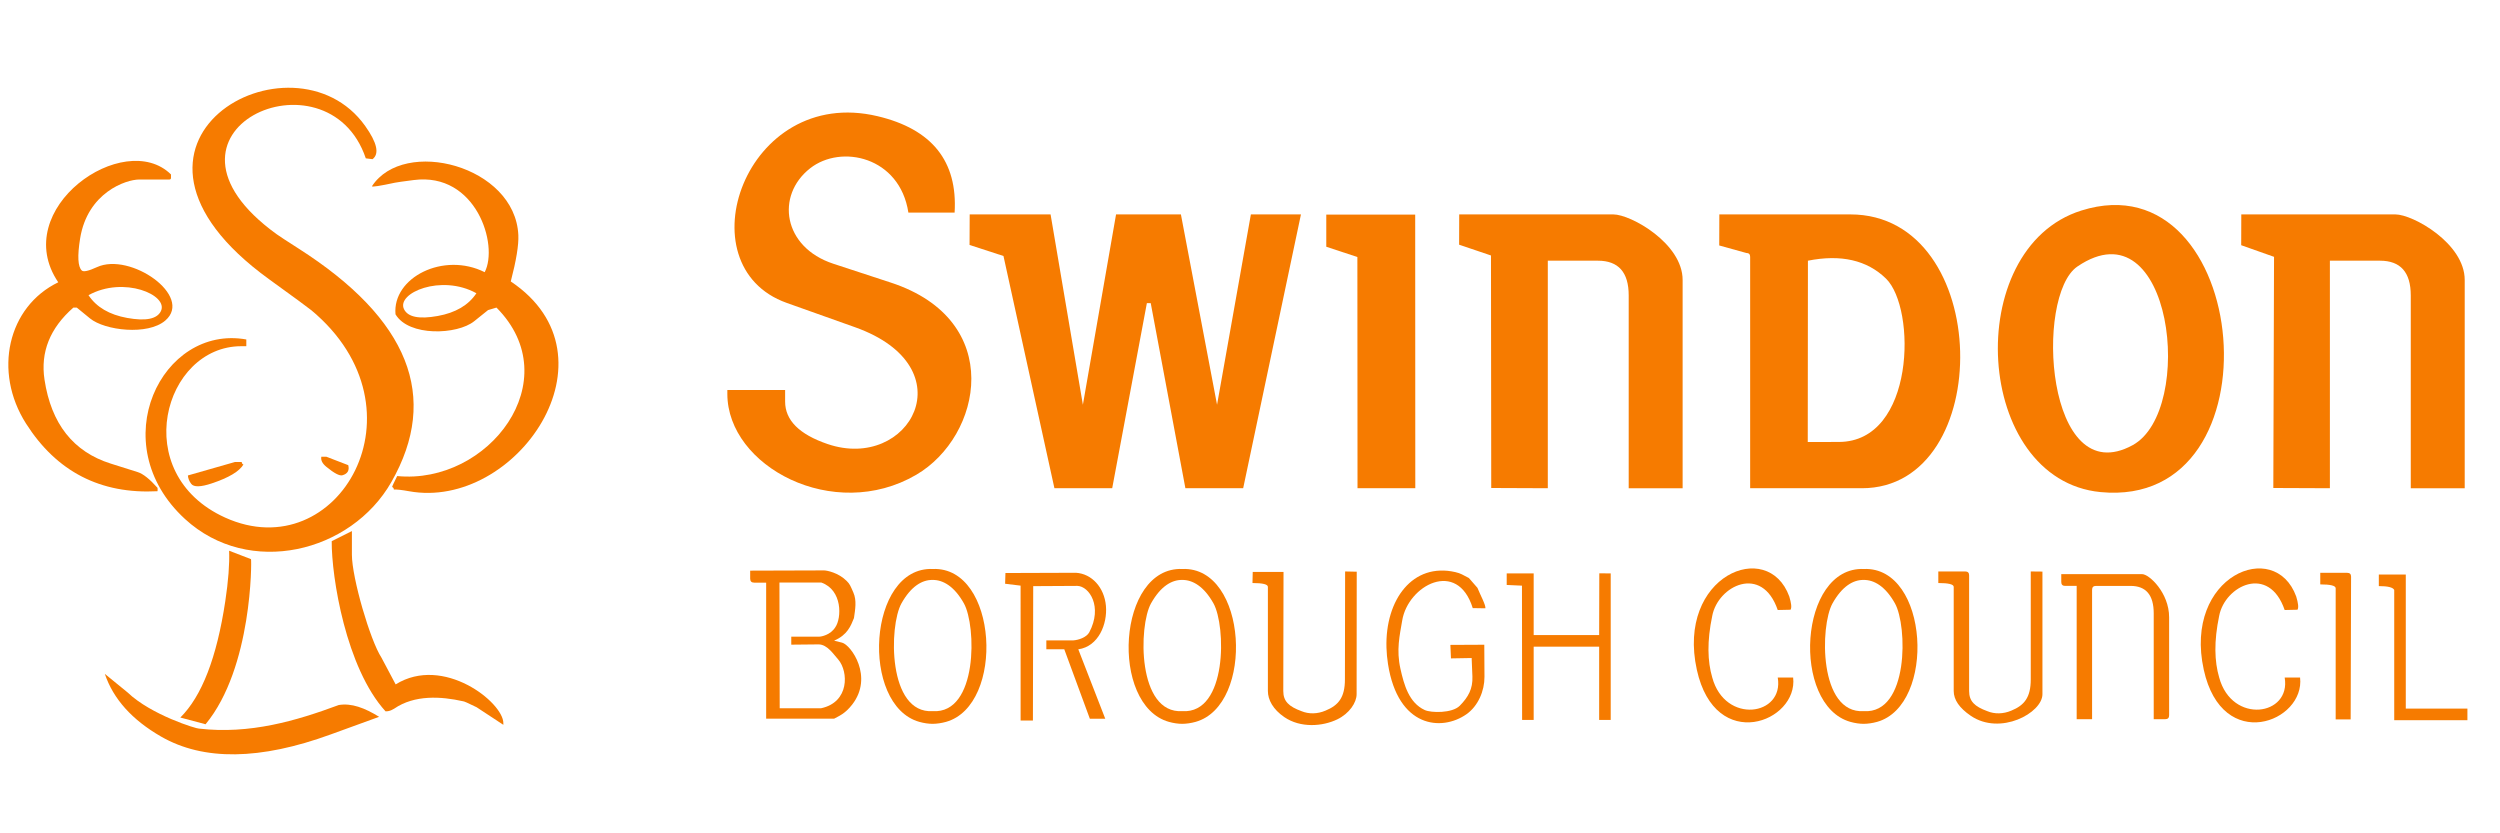 <?xml version="1.0" encoding="UTF-8" standalone="no"?>
<!DOCTYPE svg PUBLIC "-//W3C//DTD SVG 1.1//EN" "http://www.w3.org/Graphics/SVG/1.1/DTD/svg11.dtd">
<svg width="100%" height="100%" viewBox="0 0 300 100" version="1.1" xmlns="http://www.w3.org/2000/svg" xmlns:xlink="http://www.w3.org/1999/xlink" xml:space="preserve" xmlns:serif="http://www.serif.com/" style="fill-rule:evenodd;clip-rule:evenodd;stroke-linejoin:round;stroke-miterlimit:2;">
    <g id="g3070" transform="matrix(0.608,0,0,0.608,1,10.53)">
        <path id="path3072" d="M152.243,122.467L152.193,97.658L160.464,97.658C164.634,99.129 164.505,104.644 163.212,106.491C162.248,108.02 160.436,108.338 160.048,108.338L154.527,108.338L154.527,109.917L159.915,109.863C161.709,109.863 163.008,112.024 163.802,112.852C165.847,115.261 166.005,121.281 160.413,122.466L152.243,122.466L152.243,122.467M146.416,95.307L146.416,96.886C146.416,97.412 146.679,97.676 147.204,97.676L149.57,97.676L149.57,124.527L162.98,124.527C163.902,124.006 165.108,123.598 166.55,121.742C170.815,116.25 166.311,109.962 164.557,109.522L162.98,109.127C165.609,108.002 166.278,106.213 166.901,104.667C167.141,102.984 167.479,101.195 166.781,99.622C166.182,98.256 166.093,97.972 165.461,97.34C163.81,95.687 161.521,95.261 160.995,95.261L146.416,95.307" style="fill:rgb(246,123,0);"/>
        <path id="path3074" d="M196.798,95.777L196.732,97.895L199.788,98.267L199.792,124.893L202.22,124.893L202.279,98.367L210.999,98.317C213.327,98.389 216.032,102.403 213.341,107.483C212.794,108.48 211.233,109.008 210.152,109.078L204.87,109.078L204.87,110.821L208.408,110.821L213.457,124.536L216.498,124.536L211.176,110.835C215.192,110.269 216.947,105.806 216.631,102.253C216.309,98.626 213.841,95.912 210.701,95.728L196.798,95.777" style="fill:rgb(246,123,0);"/>
        <path id="path3076" d="M288.265,96.762C287.027,96.142 286.732,95.859 285.593,95.597C277.224,93.675 271.725,100.976 272,110.511C272.031,111.562 272.13,112.64 272.302,113.738C274.271,126.321 282.87,127.076 287.767,123.663C290.095,122.04 291.359,119.02 291.343,116.268L291.308,109.931L284.615,109.964L284.729,112.627L288.812,112.554L288.962,116.191C289.062,118.645 288.132,120.277 286.47,121.968C284.982,123.484 280.792,123.397 279.544,122.816C276.421,121.363 275.47,117.836 274.761,114.696C273.913,110.943 274.612,108.086 275.11,105.132C276.256,98.224 285.992,92.938 289.028,102.701L291.504,102.741C291.711,102.275 290.449,99.959 289.959,98.706L288.265,96.762" style="fill:rgb(246,123,0);"/>
        <path id="polyline3080" d="M295.731,95.85L295.731,98.133L298.743,98.271L298.772,124.773L301.054,124.773L301.054,110.312L313.978,110.312L313.978,124.773L316.259,124.773L316.259,95.85L314.007,95.84L313.978,108.028L301.054,108.028L301.054,95.85L295.731,95.85" style="fill:rgb(246,123,0);"/>
        <path id="path3082" d="M349.224,116.401C350.529,123.964 338.831,125.71 336.3,116.401C335.362,113.206 335.246,109.269 336.3,104.221C337.443,98.271 346.114,93.987 349.224,103.079L351.755,103.021C352.012,102.574 351.898,101.744 351.505,100.415C347.272,88.777 329.179,96.347 333.259,114.878C336.926,131.533 353.296,125.167 352.265,116.4L349.224,116.4L349.224,116.401" style="fill:rgb(246,123,0);"/>
        <path id="path3084" d="M405.184,95.998L405.184,97.546C405.184,98.062 405.437,98.319 405.944,98.319L408.225,98.319L408.225,124.625L411.266,124.625L411.266,99.093C411.266,98.577 411.519,98.32 412.027,98.32L418.869,98.32C421.91,98.32 423.431,100.125 423.431,103.736L423.431,124.626L425.711,124.626C426.219,124.626 426.472,124.368 426.472,123.853L426.472,104.51C426.472,99.69 422.541,95.999 421.151,95.999L405.184,95.999L405.184,95.998" style="fill:rgb(246,123,0);"/>
        <path id="path3086" d="M462.301,124.673L462.384,96.501C462.384,95.993 462.13,95.739 461.624,95.739L456.302,95.739L456.302,98.022C458.328,98.022 459.343,98.277 459.343,98.784L459.343,124.664L462.301,124.673" style="fill:rgb(246,123,0);"/>
        <path id="polyline3090" d="M255.122,24.998L245.239,24.998L238.562,62.568L231.43,24.998L218.629,24.998L212.083,62.568L205.706,24.998L189.74,24.998L189.713,31.026L196.409,33.206L206.465,79.042L217.869,79.042L224.712,42.506L225.472,42.506L232.314,79.042L243.718,79.042L255.122,24.998" style="fill:rgb(246,123,0);"/>
        <path id="polyline3094" d="M260.121,25.042L260.121,31.381L266.259,33.409L266.286,79.042L277.69,79.042L277.671,25.042L260.121,25.042" style="fill:rgb(246,123,0);"/>
        <path id="path3096" d="M286.358,24.998L286.339,30.975L292.628,33.104L292.678,78.995L303.843,79.042L303.843,34.133L313.727,34.133C317.78,34.133 319.809,36.416 319.809,40.984L319.809,79.043L330.452,79.043L330.452,37.938C330.452,30.712 320.229,24.998 316.767,24.998L286.358,24.998" style="fill:rgb(246,123,0);"/>
        <path id="path3098" d="M355.149,69.922L355.182,34.133C361.696,32.842 366.829,34.016 370.578,37.654C376.615,43.512 376.348,69.908 361.264,69.908L355.149,69.922M337.698,24.998L337.678,31.127L343.019,32.61C343.526,32.61 343.78,32.863 343.78,33.371L343.78,79.042L365.827,79.042C392.374,79.042 391.765,24.998 363.546,24.998L337.698,24.998" style="fill:rgb(246,123,0);"/>
        <path id="path3100" d="M408.378,35.274C427.113,22.567 431.773,63.716 419.266,70.545C402.132,79.902 399.87,41.045 408.378,35.274M409.138,24.238C385.355,31.731 387.939,77.388 412.939,79.804C449.015,83.288 442.698,13.664 409.138,24.238" style="fill:rgb(246,123,0);"/>
        <path id="path3102" d="M141.91,59.657L141.91,60.418C141.91,74.728 162.893,85.896 179.18,76.396C192.183,68.812 196.878,45.899 174.179,38.457L162.842,34.74C152.894,31.479 151.405,21.276 158.243,15.903C164.364,11.094 175.952,13.591 177.643,24.644L186.766,24.644C187.38,14.51 182.311,8.166 171.56,5.614C145.418,-0.591 133.088,35.152 153.625,42.463L167.104,47.261C189.335,55.176 177.876,75.85 161.676,70.315C156.101,68.41 153.313,65.619 153.313,61.942L153.313,59.659L141.91,59.659L141.91,59.657" style="fill:rgb(246,123,0);"/>
        <path id="path3104" d="M73.181,124.16C70.323,122.382 67.701,121.411 65.21,121.832C56.785,124.961 47.642,127.642 37.642,126.487C37.238,126.556 28.203,123.817 23.533,119.344L19.042,115.679C20.716,120.636 24.418,124.761 30.149,128.058C38.519,132.871 49.685,132.727 63.65,127.626C69.85,125.362 73.025,124.206 73.181,124.16" style="fill:rgb(246,123,0);"/>
        <path id="path3106" d="M43.577,91.377C43.678,93.994 43.425,97.323 42.816,101.364C41.144,112.458 38.187,120.102 33.945,124.299L38.927,125.629C48.167,114.482 48.031,93.219 47.895,93.04L43.577,91.377" style="fill:rgb(246,123,0);"/>
        <path id="path3108" d="M97.702,125.739L97.702,125.407C97.702,121.329 85.862,111.901 76.445,117.759L73.638,112.47C71.421,109.08 67.809,96.719 67.809,92.153L67.809,87.498L63.824,89.493C63.778,96.595 66.649,114.514 74.452,123.08C75.452,123.095 76.044,122.566 76.151,122.551C80.193,119.77 85.446,120.123 89.731,121.085C89.884,121.063 90.779,121.456 92.42,122.264L97.702,125.739" style="fill:rgb(246,123,0);"/>
        <path id="path3110" d="M35.439,76.523C35.481,77.112 35.703,77.667 36.104,78.186C36.615,78.85 37.965,78.817 40.153,78.086C43.504,76.968 45.587,75.726 46.4,74.361C46.174,74.271 46.064,74.105 46.067,73.862L44.738,73.862L35.439,76.523" style="fill:rgb(246,123,0);"/>
        <path id="path3112" d="M61.777,72.827C61.642,73.504 61.973,74.167 62.769,74.817C64.317,76.085 65.371,76.64 65.929,76.485C66.962,76.198 67.35,75.534 67.091,74.491L62.773,72.827L61.777,72.827" style="fill:rgb(246,123,0);"/>
        <path id="path3114" d="M23.462,45.432C19.934,44.796 17.387,43.3 15.823,40.943C22.753,37.094 31.689,40.902 30.105,44.103C29.34,45.649 27.125,46.093 23.462,45.432M14.5,36.069C13.721,35.32 13.61,33.215 14.168,29.751C15.627,20.69 23.217,18.112 25.83,18.112L31.771,18.112C31.992,18.112 32.103,18.001 32.103,17.779L32.103,17.114C22.872,7.997 0.036,23.896 9.851,38.397C-0.114,43.214 -3.045,56.012 3.495,66.286C9.541,75.784 18.192,80.233 29.447,79.633C29.471,79.378 29.471,79.157 29.447,78.968C27.903,77.23 26.598,76.191 25.53,75.856L20.219,74.183C12.822,71.854 8.462,66.329 7.14,57.609C6.316,52.175 8.216,47.434 12.84,43.386L13.505,43.386L16.122,45.527C19.036,47.911 27.51,48.933 30.986,45.941C36.577,41.128 24.064,32.381 17.49,35.405C15.83,36.168 14.834,36.389 14.5,36.069" style="fill:rgb(246,123,0);"/>
        <path id="path3116" d="M46.97,49.681C30.298,46.674 18.634,70.211 34.865,85.116C47.498,96.716 67.639,91.766 75.596,77.823C85.189,61.018 79.077,45.652 57.263,31.724C54.92,30.227 53.478,29.283 52.934,28.89C24.811,8.54 63.041,-8.35 70.552,13.933L71.881,14.099C73.27,13.041 72.787,10.857 70.434,7.547C56.212,-12.468 13.984,10.686 51.484,37.809C56.524,41.454 59.3,43.49 59.817,43.922C83.293,63.488 65.047,94.916 42.792,84.836C23.625,76.152 30.676,51.011 45.973,51.011L46.97,51.011L46.97,49.681" style="fill:rgb(246,123,0);"/>
        <path id="path3118" d="M473.181,117.208L473.181,96.073L467.859,96.073L467.859,98.357C469.645,98.357 470.66,98.61 470.9,99.118L470.9,124.82L485.345,124.82L485.345,122.537L473.181,122.537L473.181,117.208" style="fill:rgb(246,123,0);"/>
        <path id="path3120" d="M380.916,95.469L380.916,97.752C382.943,97.752 383.956,98.006 383.956,98.514L383.956,119.065C383.956,120.791 385.075,122.417 387.311,123.946C393.137,127.932 401.469,123.397 401.469,119.689L401.469,95.493L399.162,95.469L399.162,116.782C399.162,120.335 397.885,121.889 395.342,122.931C393.723,123.626 392.021,123.636 390.6,123.047C388.09,122.13 386.997,121.096 386.997,119.065L386.997,96.23C386.997,95.722 386.744,95.468 386.236,95.468L380.916,95.468L380.916,95.469" style="fill:rgb(246,123,0);"/>
        <path id="path3122" d="M449.277,116.401C450.582,123.964 438.883,125.71 436.352,116.401C435.414,113.206 435.299,109.269 436.352,104.221C437.496,98.271 446.168,93.987 449.277,103.079L451.807,103.021C452.064,102.574 451.95,101.744 451.557,100.415C447.325,88.777 429.233,96.347 433.311,114.878C436.978,131.533 453.348,125.167 452.318,116.4L449.277,116.4L449.277,116.401" style="fill:rgb(246,123,0);"/>
        <path id="path3124" d="M245.604,95.566L245.555,97.752C247.582,97.752 248.596,98.006 248.596,98.514L248.596,119.065C248.596,120.791 249.596,122.68 251.832,124.211C255.04,126.405 259.377,126.07 262.295,124.659C264.676,123.507 266.108,121.355 266.108,119.689L266.132,95.517L263.839,95.468L263.8,116.781C263.8,120.334 262.524,121.888 259.98,122.93C258.361,123.625 256.66,123.635 255.239,123.046C252.728,122.129 251.635,121.095 251.635,119.064L251.682,95.566L245.604,95.566" style="fill:rgb(246,123,0);"/>
        <path id="path3126" d="M440.716,24.998L440.698,31.077L447.178,33.371L447.037,78.995L458.201,79.042L458.201,34.133L468.084,34.133C472.139,34.133 474.166,36.416 474.166,40.984L474.166,79.043L484.811,79.043L484.811,37.938C484.811,30.712 474.588,24.998 471.126,24.998L440.716,24.998" style="fill:rgb(246,123,0);"/>
        <path id="path3128" d="M96.343,43.386C110.598,57.725 94.76,78.4 76.746,76.64C76.108,77.908 75.776,78.627 75.75,78.802C75.978,78.891 76.086,79.057 76.082,79.3C76.682,79.268 77.678,79.379 79.071,79.633C100.134,83.477 121.324,53.05 99.165,38.232C100.251,34.07 100.749,31.022 100.66,29.086C100.03,15.354 78.079,9.729 71.764,19.442C71.787,19.62 73.311,19.384 76.334,18.735C76.667,18.664 77.896,18.489 80.021,18.215C92.323,16.623 96.815,31.038 94.018,36.402C85.911,32.324 75.773,37.446 76.415,44.715C79.047,49.165 88.619,48.749 91.93,46.092L94.682,43.884L96.343,43.386M84.743,45.048C81.08,45.709 78.866,45.265 78.1,43.718C76.517,40.518 85.452,36.71 92.382,40.559C90.818,42.916 88.272,44.412 84.743,45.048" style="fill:rgb(246,123,0);"/>
        <path id="path3130" d="M182.461,123.041C173.529,123.587 173.805,106.185 176.27,101.776C178.158,98.4 180.348,97.114 182.412,97.141C184.476,97.114 186.716,98.4 188.603,101.776C191.067,106.185 191.393,123.587 182.461,123.041M182.411,125.543C183.237,125.536 184.158,125.411 185.072,125.155C196.774,121.864 195.332,94.46 182.461,94.981C169.59,94.46 168.098,121.864 179.8,125.155C180.714,125.411 181.584,125.536 182.411,125.543" style="fill:rgb(246,123,0);"/>
        <path id="path3132" d="M231.72,123.041C222.788,123.587 223.064,106.185 225.528,101.776C227.416,98.4 229.607,97.114 231.67,97.141C233.733,97.114 235.974,98.4 237.861,101.776C240.326,106.185 240.651,123.587 231.72,123.041M231.669,125.543C232.495,125.536 233.417,125.411 234.331,125.155C246.032,121.864 244.591,94.46 231.72,94.981C218.848,94.46 217.357,121.864 229.059,125.155C229.973,125.411 230.844,125.536 231.669,125.543" style="fill:rgb(246,123,0);"/>
        <path id="path3134" d="M366.222,123.041C357.29,123.587 357.566,106.185 360.031,101.776C361.918,98.4 364.109,97.114 366.172,97.141C368.236,97.114 370.476,98.4 372.363,101.776C374.827,106.185 375.151,123.587 366.222,123.041M366.171,125.543C366.997,125.536 367.919,125.411 368.832,125.155C380.534,121.864 379.092,94.46 366.222,94.981C353.351,94.46 351.859,121.864 363.56,125.155C364.474,125.411 365.345,125.536 366.171,125.543" style="fill:rgb(246,123,0);"/>
    </g>
</svg>
